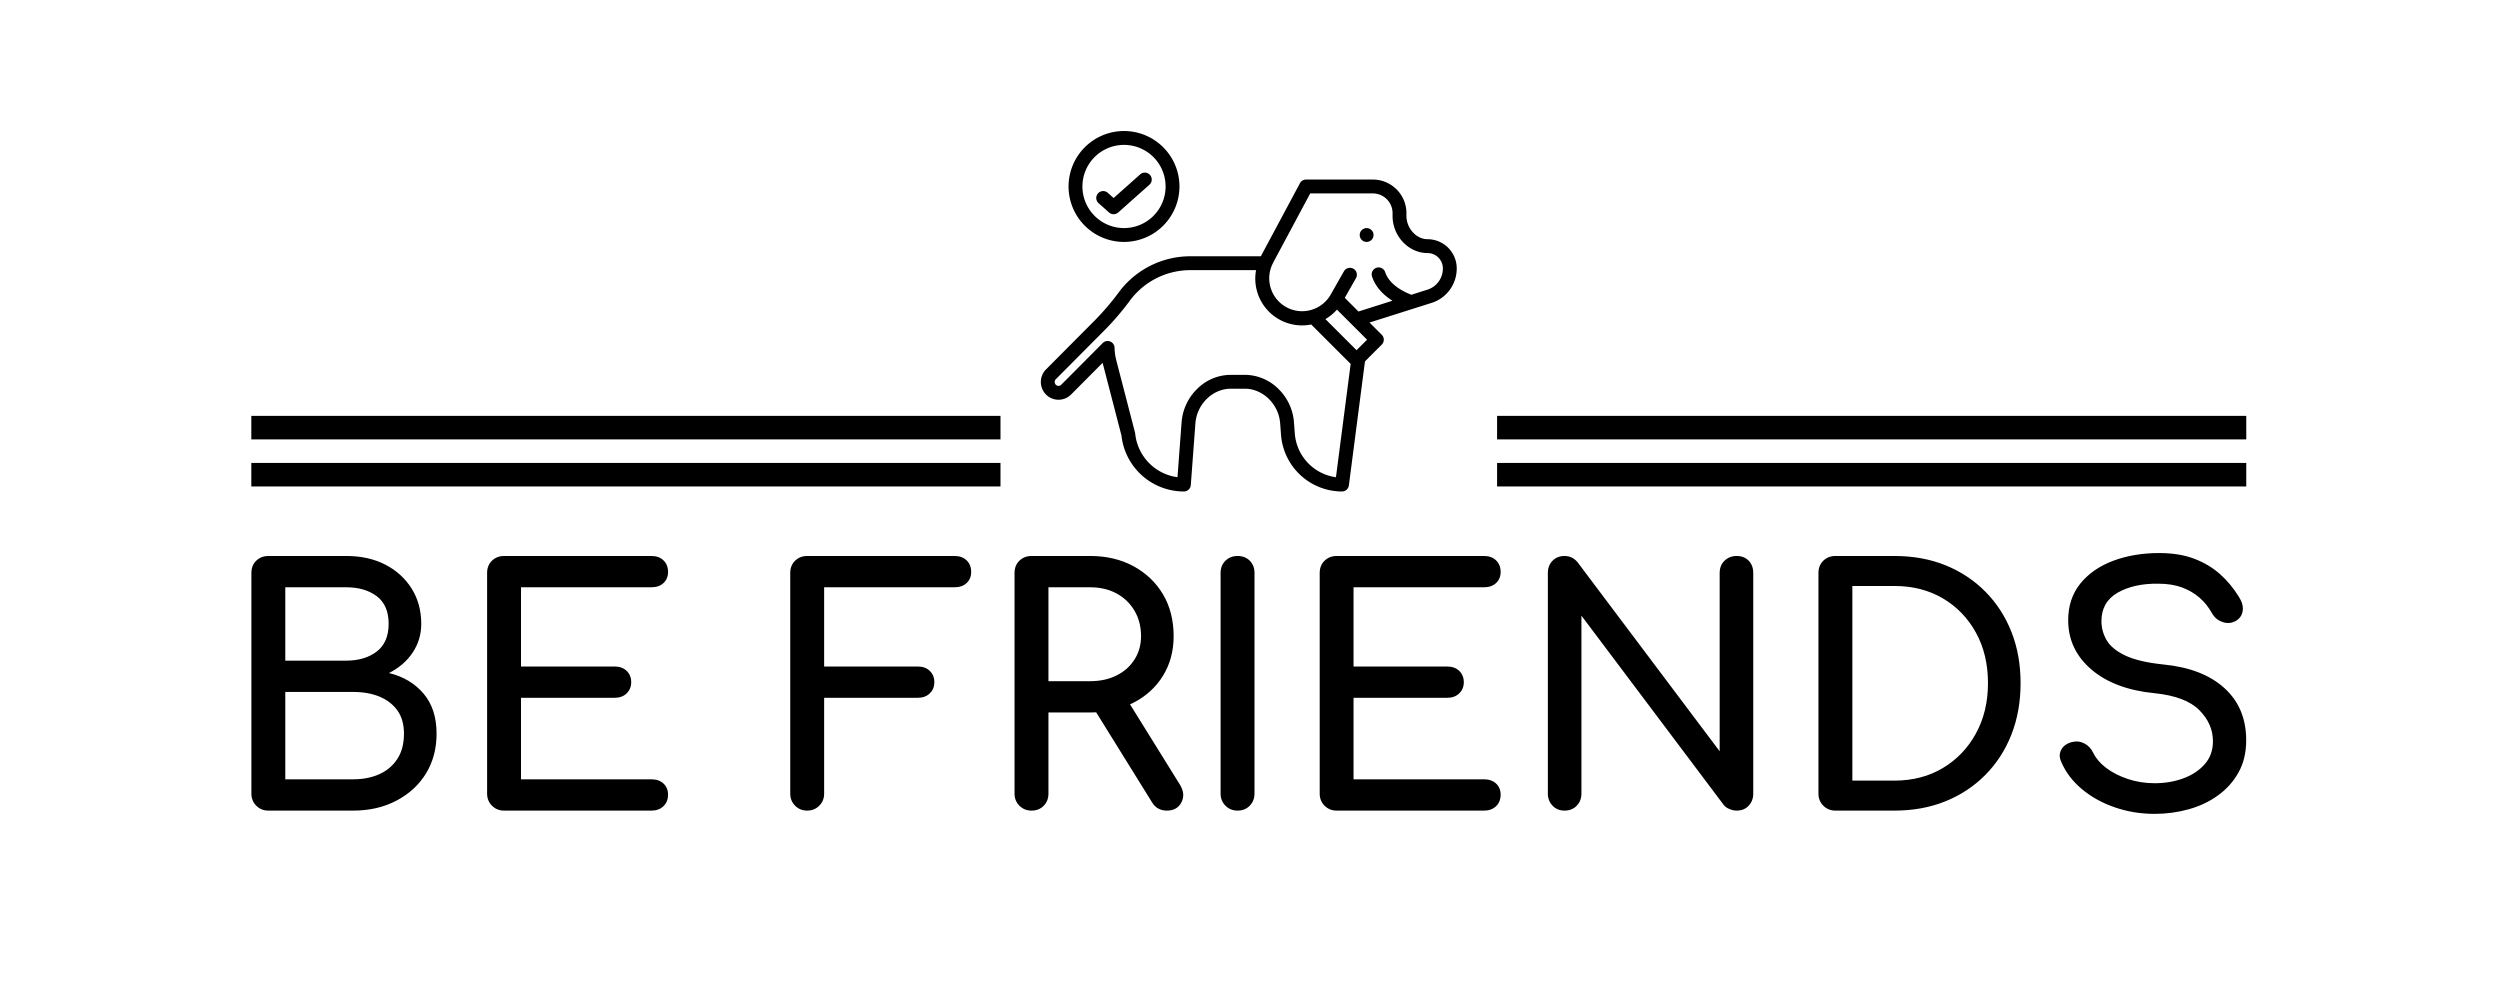 <svg xmlns="http://www.w3.org/2000/svg" version="1.1" xmlns:xlink="http://www.w3.org/1999/xlink" xmlns:svgjs="http://svgjs.dev/svgjs" width="1000" height="400" viewBox="0 0 1000 500"><g transform="matrix(1,0,0,1,-0.606,-167.823)"><svg xmlns="http://www.w3.org/2000/svg" version="1.1" xmlns:xlink="http://www.w3.org/1999/xlink" xmlns:svgjs="http://svgjs.com/svgjs" viewBox="0 0 396 228" data-background-color="#00784a" preserveAspectRatio="xMidYMid meet" height="575" width="1000"><defs></defs><g id="tight-bounds" transform="matrix(1,0,0,1,0.24,92.523)"><svg viewBox="0 0 395.52 135.382" height="135.382" width="395.52"><g><svg viewBox="0 0 395.52 135.382" height="135.382" width="395.52"><g transform="matrix(1,0,0,1,0,83.671)"><svg viewBox="0 0 395.52 51.71" height="51.71" width="395.52"><g><svg viewBox="0 0 395.52 51.71" height="51.71" width="395.52"><g><svg viewBox="0 0 395.52 51.71" height="51.71" width="395.52"><g transform="matrix(1,0,0,1,0,0)"><svg width="395.52" viewBox="5 -39.5 305.93 40" height="51.71" data-palette-color="currentColor"><path d="M20.6 0L7.6 0Q6.5 0 5.75-0.75 5-1.5 5-2.6L5-2.6 5-36.45Q5-37.6 5.75-38.33 6.5-39.05 7.6-39.05L7.6-39.05 19.55-39.05Q22.95-39.05 25.53-37.73 28.1-36.4 29.58-34.05 31.05-31.7 31.05-28.65L31.05-28.65Q31.05-26.2 29.73-24.23 28.4-22.25 26.1-21.1L26.1-21.1Q29.4-20.3 31.4-17.95 33.4-15.6 33.4-11.8L33.4-11.8Q33.4-8.35 31.78-5.7 30.15-3.05 27.25-1.53 24.35 0 20.6 0L20.6 0ZM10.2-18.2L10.2-4.8 20.6-4.8Q22.9-4.8 24.65-5.6 26.4-6.4 27.4-7.95 28.4-9.5 28.4-11.8L28.4-11.8Q28.4-13.95 27.4-15.35 26.4-16.75 24.65-17.48 22.9-18.2 20.6-18.2L20.6-18.2 10.2-18.2ZM10.2-34.25L10.2-23 19.55-23Q22.4-23 24.23-24.4 26.05-25.8 26.05-28.65L26.05-28.65Q26.05-31.5 24.23-32.88 22.4-34.25 19.55-34.25L19.55-34.25 10.2-34.25ZM66.35 0L43.75 0Q42.65 0 41.9-0.75 41.15-1.5 41.15-2.6L41.15-2.6 41.15-36.45Q41.15-37.6 41.9-38.33 42.65-39.05 43.75-39.05L43.75-39.05 66.35-39.05Q67.5-39.05 68.2-38.38 68.9-37.7 68.9-36.6L68.9-36.6Q68.9-35.55 68.2-34.9 67.5-34.25 66.35-34.25L66.35-34.25 46.35-34.25 46.35-22.1 60.7-22.1Q61.85-22.1 62.55-21.43 63.25-20.75 63.25-19.7L63.25-19.7Q63.25-18.65 62.55-17.98 61.85-17.3 60.7-17.3L60.7-17.3 46.35-17.3 46.35-4.8 66.35-4.8Q67.5-4.8 68.2-4.15 68.9-3.5 68.9-2.45L68.9-2.45Q68.9-1.35 68.2-0.68 67.5 0 66.35 0L66.35 0ZM90.24 0L90.24 0Q89.14 0 88.39-0.75 87.64-1.5 87.64-2.6L87.64-2.6 87.64-36.45Q87.64-37.6 88.39-38.33 89.14-39.05 90.24-39.05L90.24-39.05 112.84-39.05Q113.99-39.05 114.69-38.38 115.39-37.7 115.39-36.6L115.39-36.6Q115.39-35.55 114.69-34.9 113.99-34.25 112.84-34.25L112.84-34.25 92.84-34.25 92.84-22.1 107.19-22.1Q108.34-22.1 109.04-21.43 109.74-20.75 109.74-19.7L109.74-19.7Q109.74-18.65 109.04-17.98 108.34-17.3 107.19-17.3L107.19-17.3 92.84-17.3 92.84-2.6Q92.84-1.5 92.09-0.75 91.34 0 90.24 0ZM124.64 0L124.64 0Q123.54 0 122.79-0.75 122.04-1.5 122.04-2.6L122.04-2.6 122.04-36.45Q122.04-37.6 122.79-38.33 123.54-39.05 124.64-39.05L124.64-39.05 133.64-39.05Q137.39-39.05 140.29-37.48 143.19-35.9 144.82-33.15 146.44-30.4 146.44-26.75L146.44-26.75Q146.44-23.35 144.82-20.7 143.19-18.05 140.29-16.55 137.39-15.05 133.64-15.05L133.64-15.05 127.24-15.05 127.24-2.6Q127.24-1.5 126.52-0.75 125.79 0 124.64 0ZM145.39 0L145.39 0Q144.69 0 144.12-0.3 143.54-0.6 143.14-1.25L143.14-1.25 134.14-15.75 139.19-17.2 147.39-4Q148.29-2.55 147.64-1.28 146.99 0 145.39 0ZM127.24-34.25L127.24-19.85 133.64-19.85Q135.94-19.85 137.69-20.73 139.44-21.6 140.44-23.18 141.44-24.75 141.44-26.75L141.44-26.75Q141.44-28.95 140.44-30.65 139.44-32.35 137.69-33.3 135.94-34.25 133.64-34.25L133.64-34.25 127.24-34.25ZM156.24 0L156.24 0Q155.14 0 154.39-0.75 153.64-1.5 153.64-2.6L153.64-2.6 153.64-36.45Q153.64-37.6 154.39-38.33 155.14-39.05 156.24-39.05L156.24-39.05Q157.39-39.05 158.11-38.33 158.84-37.6 158.84-36.45L158.84-36.45 158.84-2.6Q158.84-1.5 158.11-0.75 157.39 0 156.24 0ZM194.04 0L171.44 0Q170.34 0 169.59-0.75 168.84-1.5 168.84-2.6L168.84-2.6 168.84-36.45Q168.84-37.6 169.59-38.33 170.34-39.05 171.44-39.05L171.44-39.05 194.04-39.05Q195.19-39.05 195.89-38.38 196.59-37.7 196.59-36.6L196.59-36.6Q196.59-35.55 195.89-34.9 195.19-34.25 194.04-34.25L194.04-34.25 174.03-34.25 174.03-22.1 188.39-22.1Q189.54-22.1 190.24-21.43 190.94-20.75 190.94-19.7L190.94-19.7Q190.94-18.65 190.24-17.98 189.54-17.3 188.39-17.3L188.39-17.3 174.03-17.3 174.03-4.8 194.04-4.8Q195.19-4.8 195.89-4.15 196.59-3.5 196.59-2.45L196.59-2.45Q196.59-1.35 195.89-0.68 195.19 0 194.04 0L194.04 0ZM206.38 0L206.38 0Q205.28 0 204.56-0.75 203.83-1.5 203.83-2.6L203.83-2.6 203.83-36.45Q203.83-37.6 204.56-38.33 205.28-39.05 206.38-39.05L206.38-39.05Q207.58-39.05 208.38-38.1L208.38-38.1 230.18-9.1 230.18-36.45Q230.18-37.6 230.93-38.33 231.68-39.05 232.78-39.05L232.78-39.05Q233.93-39.05 234.63-38.33 235.33-37.6 235.33-36.45L235.33-36.45 235.33-2.6Q235.33-1.5 234.63-0.75 233.93 0 232.78 0L232.78 0Q232.28 0 231.71-0.23 231.13-0.45 230.78-0.9L230.78-0.9 208.98-29.9 208.98-2.6Q208.98-1.5 208.26-0.75 207.53 0 206.38 0ZM256.98 0L247.93 0Q246.83 0 246.08-0.75 245.33-1.5 245.33-2.6L245.33-2.6 245.33-36.45Q245.33-37.6 246.08-38.33 246.83-39.05 247.93-39.05L247.93-39.05 256.98-39.05Q261.28-39.05 264.81-37.63 268.33-36.2 270.93-33.58 273.53-30.95 274.93-27.4 276.33-23.85 276.33-19.55L276.33-19.55Q276.33-15.25 274.93-11.68 273.53-8.1 270.93-5.48 268.33-2.85 264.81-1.43 261.28 0 256.98 0L256.98 0ZM250.53-34.45L250.53-4.6 256.98-4.6Q261.18-4.6 264.41-6.53 267.63-8.45 269.48-11.83 271.33-15.2 271.33-19.55L271.33-19.55Q271.33-23.95 269.48-27.3 267.63-30.65 264.41-32.55 261.18-34.45 256.98-34.45L256.98-34.45 250.53-34.45ZM296.88 0.5L296.88 0.5Q293.68 0.5 290.78-0.5 287.88-1.5 285.73-3.3 283.58-5.1 282.58-7.45L282.58-7.45Q282.08-8.5 282.6-9.4 283.13-10.3 284.38-10.55L284.38-10.55Q285.28-10.75 286.15-10.28 287.03-9.8 287.48-8.85L287.48-8.85Q288.08-7.6 289.45-6.55 290.83-5.5 292.78-4.85 294.73-4.2 296.88-4.2L296.88-4.2Q299.28-4.2 301.3-4.95 303.33-5.7 304.58-7.13 305.83-8.55 305.83-10.65L305.83-10.65Q305.83-13.3 303.75-15.4 301.68-17.5 296.93-18L296.93-18Q290.73-18.6 287.18-21.65 283.63-24.7 283.63-29.2L283.63-29.2Q283.63-32.5 285.48-34.8 287.33-37.1 290.5-38.3 293.68-39.5 297.58-39.5L297.58-39.5Q300.63-39.5 302.9-38.65 305.18-37.8 306.88-36.3 308.58-34.8 309.83-32.75L309.83-32.75Q310.53-31.65 310.4-30.68 310.28-29.7 309.43-29.15L309.43-29.15Q308.48-28.55 307.38-28.9 306.28-29.25 305.73-30.2L305.73-30.2Q304.93-31.65 303.78-32.65 302.63-33.65 301.08-34.23 299.53-34.8 297.43-34.8L297.43-34.8Q293.73-34.85 291.23-33.43 288.73-32 288.73-29.05L288.73-29.05Q288.73-27.55 289.5-26.18 290.28-24.8 292.35-23.8 294.43-22.8 298.33-22.4L298.33-22.4Q304.28-21.8 307.6-18.78 310.93-15.75 310.93-10.8L310.93-10.8Q310.93-7.95 309.75-5.85 308.58-3.75 306.6-2.33 304.63-0.9 302.1-0.2 299.58 0.5 296.88 0.5Z" opacity="1" transform="matrix(1,0,0,1,0,0)" fill="currentColor" class="undefined-text-0" data-fill-palette-color="primary" id="text-0"></path></svg></g></svg></g></svg></g></svg></g><g transform="matrix(1,0,0,1,148.532,0)"><svg viewBox="0 0 98.455 71.464" height="71.464" width="98.455"><g><svg xmlns="http://www.w3.org/2000/svg" viewBox="16.017 48 479.983 416.001" x="8" y="0" height="71.464" width="82.455" class="icon-icon-0" fill="currentColor" data-fill-palette-color="accent" id="icon-0"><path d="M21.968 352.1a20.386 20.386 0 0 0 28.941 0l36.424-36.616c0.348 1.452 0.732 2.959 1.151 4.571l20.574 79.347A72.472 72.472 0 0 0 181.1 464a8 8 0 0 0 7.977-7.4l5.33-71.347c1.649-21.973 19.9-39.849 40.693-39.849h16.409c20.8 0 39.053 17.875 40.692 39.845l0.981 13.152a70.728 70.728 0 0 0 70.4 65.6 8 8 0 0 0 7.933-6.971l18.58-143.18 19.383-19.36a8 8 0 0 0 0-11.317l-14.148-14.136 72.2-22.859 0.129-0.042A41.584 41.584 0 0 0 496 206.63a33.71 33.71 0 0 0-33.65-33.78c-6.259 0-12.3-2.844-17.006-8.008a28.194 28.194 0 0 1-7.4-18.722v-3.29A38.8 38.8 0 0 0 399.257 104h-77.15a8 8 0 0 0-7.053 4.225L269.916 192.55H188.877a102.733 102.733 0 0 0-82.945 41.638 297.806 297.806 0 0 1-27.185 31.879l-56.789 57.07A20.608 20.608 0 0 0 21.968 352.1Zm358.406-51.159l-35.938-35.9a53.8 53.8 0 0 0 13.317-10.928L392.5 288.829ZM284.433 199.5a7.942 7.942 0 0 0 0.5-1.091L326.9 120h72.358a22.782 22.782 0 0 1 22.681 22.83v3.29c0 23.162 18.5 42.73 40.41 42.73a17.477 17.477 0 0 1 12.464 5.189A17.749 17.749 0 0 1 480 206.63a25.6 25.6 0 0 1-17.365 24.315l-19.24 6.091a8.033 8.033 0 0 0-1.509-0.807c-8.634-3.48-23.815-11.4-28.472-25.375a8 8 0 0 0-15.179 5.059c4.331 12.992 14.142 22 23.562 27.961l-39.224 12.418-15.778-15.764 12.914-22.717A8 8 0 1 0 365.8 209.9L350.32 237.132A37.94 37.94 0 0 1 284.433 199.5ZM33.309 334.412l56.782-57.061a313.523 313.523 0 0 0 28.653-33.58 86.872 86.872 0 0 1 70.133-35.221H264.4a54 54 0 0 0 53.047 63.78 53.483 53.483 0 0 0 10.586-1.059l45.543 45.5-16.97 130.777a55.066 55.066 0 0 1-47.471-50.343l-0.981-13.15a60.146 60.146 0 0 0-17.835-38.323A55.187 55.187 0 0 0 251.507 329.4H235.1a55.18 55.18 0 0 0-38.806 16.332 60.185 60.185 0 0 0-17.842 38.323l-4.741 63.466a56.553 56.553 0 0 1-48.805-50.4 8.037 8.037 0 0 0-0.213-1.173l-20.72-79.912c-1.9-7.338-2.752-11.243-2.875-17.84a8 8 0 0 0-13.67-5.492L39.568 340.815a4.384 4.384 0 0 1-6.256 0A4.563 4.563 0 0 1 33.309 334.412Z" fill="currentColor" data-fill-palette-color="accent"></path><path d="M176 112a64 64 0 1 0-64 64A64.072 64.072 0 0 0 176 112ZM64 112a48 48 0 1 1 48 48A48.054 48.054 0 0 1 64 112Z" fill="currentColor" data-fill-palette-color="accent"></path><path d="M141.979 98.686a8 8 0 0 0-11.294-0.665L100 125.3l-6.685-5.942a8 8 0 1 0-10.63 11.958l12 10.667a8 8 0 0 0 10.63 0l36-32A8 8 0 0 0 141.979 98.686Z" fill="currentColor" data-fill-palette-color="accent"></path><circle cx="392" cy="168" r="8.0" fill="currentColor" data-fill-palette-color="accent"></circle></svg><g></g></g></svg></g><g><rect width="148.532" height="4.663" y="65.8" x="246.988" fill="currentColor" data-fill-palette-color="accent"></rect><rect width="148.532" height="4.663" y="65.8" x="0" fill="currentColor" data-fill-palette-color="accent"></rect><rect width="148.532" height="4.663" y="56.474" x="246.988" fill="currentColor" data-fill-palette-color="accent"></rect><rect width="148.532" height="4.663" y="56.474" x="0" fill="currentColor" data-fill-palette-color="accent"></rect></g></svg></g></svg><rect width="395.52" height="135.382" fill="transparent" stroke="transparent"></rect></g></svg></g></svg>